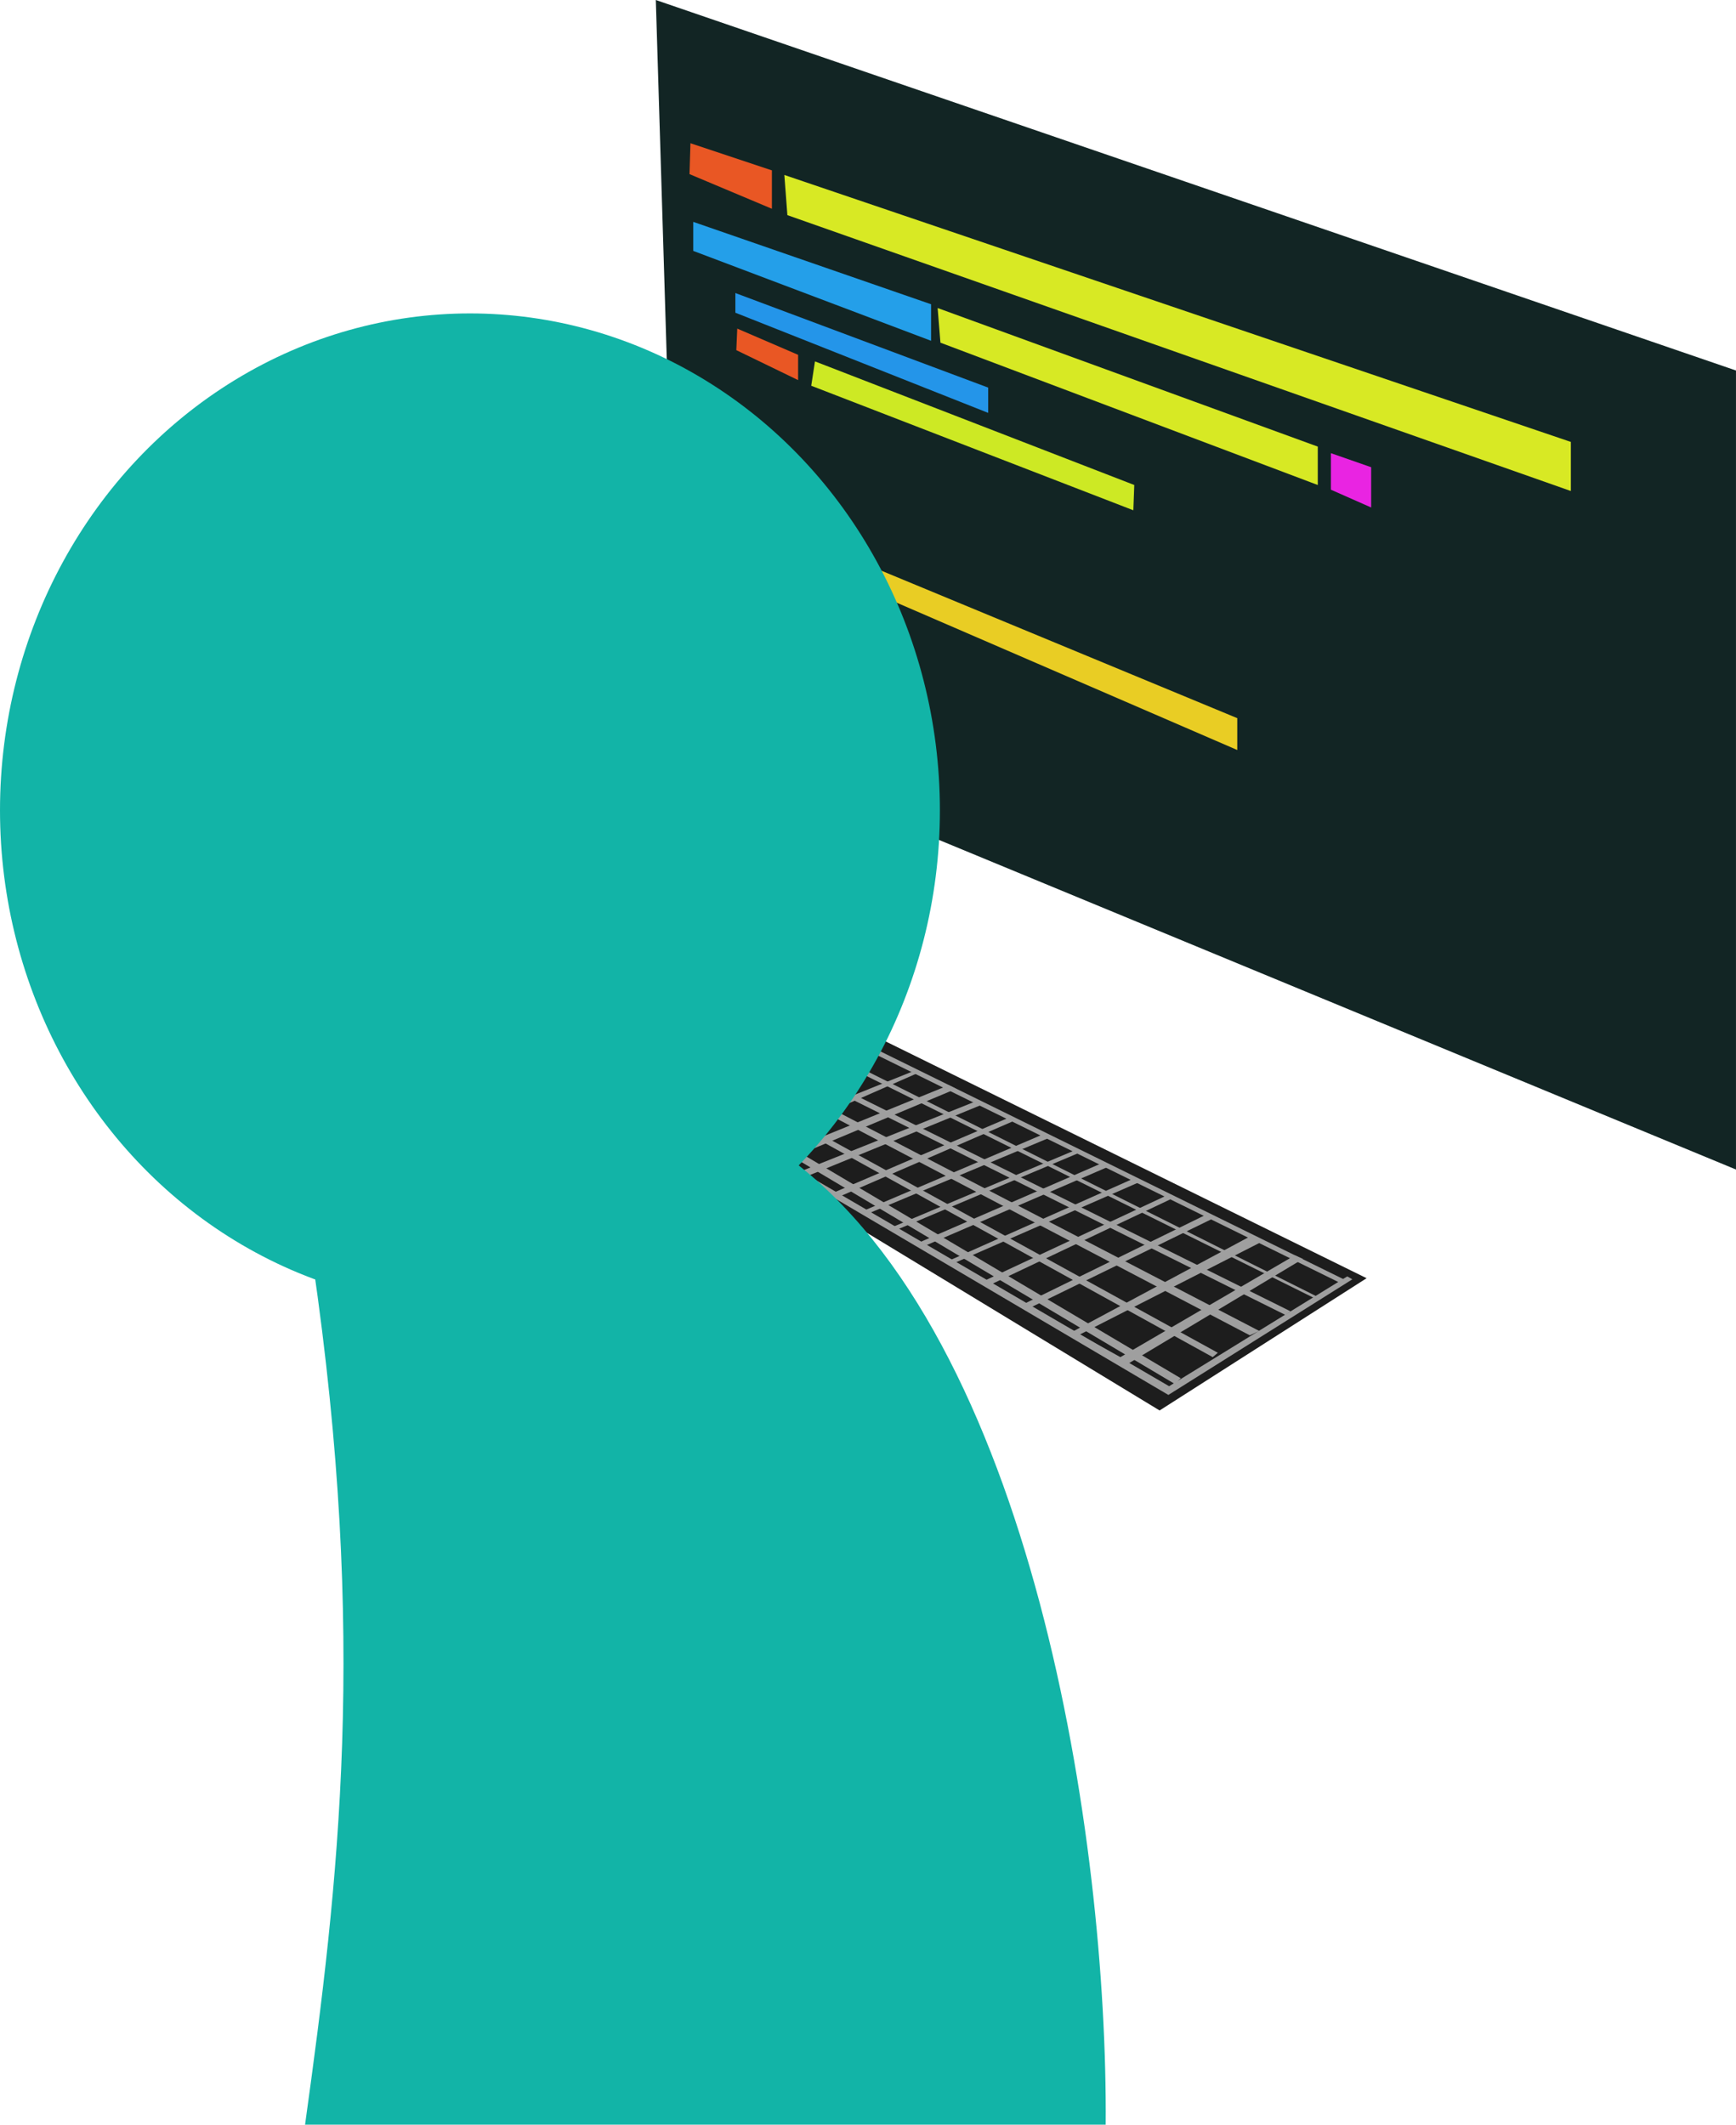 <?xml version="1.0" encoding="UTF-8" standalone="no"?>
<!-- Created with Inkscape (http://www.inkscape.org/) -->

<svg
   width="107.522mm"
   height="131.587mm"
   viewBox="0 0 107.522 131.587"
   version="1.1"
   id="svg5"
   inkscape:version="1.2 (dc2aeda, 2022-05-15)"
   sodipodi:docname="programming.svg"
   xmlns:inkscape="http://www.inkscape.org/namespaces/inkscape"
   xmlns:sodipodi="http://sodipodi.sourceforge.net/DTD/sodipodi-0.dtd"
   xmlns="http://www.w3.org/2000/svg"
   xmlns:svg="http://www.w3.org/2000/svg">
  <sodipodi:namedview
     id="namedview7"
     pagecolor="#ffffff"
     bordercolor="#000000"
     borderopacity="0.25"
     inkscape:showpageshadow="2"
     inkscape:pageopacity="0.0"
     inkscape:pagecheckerboard="0"
     inkscape:deskcolor="#d1d1d1"
     inkscape:document-units="mm"
     showgrid="false"
     inkscape:zoom="0.53509632"
     inkscape:cx="817.60981"
     inkscape:cy="424.22269"
     inkscape:window-width="1920"
     inkscape:window-height="1052"
     inkscape:window-x="0"
     inkscape:window-y="28"
     inkscape:window-maximized="0"
     inkscape:current-layer="layer1" />
  <defs
     id="defs2" />
  <g
     inkscape:label="Layer 1"
     inkscape:groupmode="layer"
     id="layer1"
     transform="translate(-89.868,-49.762)">
    <path
       style="fill:#122524;fill-opacity:1;stroke-width:0.265"
       d="m 130.487,49.762 66.902,22.946 V 122.194 L 131.87,95.101 Z"
       id="path10966"
       sodipodi:nodetypes="ccccc"
       inkscape:export-filename="path10966.svg"
       inkscape:export-xdpi="96"
       inkscape:export-ydpi="96" />
    <path
       style="fill:#d8e924;fill-opacity:1;stroke-width:0.265"
       d="m 138.448,60.598 48.713,16.533 v 3.041 l -48.525,-17.086 z"
       id="path11087"
       sodipodi:nodetypes="ccccc" />
    <path
       style="fill:#e95724;fill-opacity:1;stroke-width:0.265"
       d="m 132.632,58.632 5.045,1.682 v 2.378 l -5.103,-2.146 z"
       id="path13627" />
    <path
       style="fill:#249fe9;fill-opacity:1;stroke-width:0.265"
       d="m 132.806,63.503 14.73,5.103 v 2.262 l -14.73,-5.567 z"
       id="path14655" />
    <path
       style="fill:#d7e924;fill-opacity:1;stroke-width:0.265"
       d="m 147.942,68.839 23.545,8.583 v 2.378 l -23.371,-8.815 z"
       id="path14657" />
    <path
       style="fill:#e924e2;fill-opacity:1;stroke-width:0.265"
       d="m 172.299,77.828 2.494,0.87 v 2.494 l -2.494,-1.102 z"
       id="path14659" />
    <path
       style="fill:#2495e9;fill-opacity:1;stroke-width:0.265"
       d="m 135.415,67.911 15.658,5.857 v 1.566 l -15.658,-6.205 z"
       id="path14661" />
    <path
       style="fill:#e95724;fill-opacity:1;stroke-width:0.265"
       d="m 135.531,70.114 3.77,1.624 v 1.566 l -3.828,-1.856 z"
       id="path14663" />
    <path
       style="fill:#cde924;fill-opacity:1;stroke-width:0.265"
       d="m 140.345,72.144 19.776,7.655 -0.058,1.566 -19.95,-7.713 z"
       id="path14665" />
    <path
       style="fill:#e9cd24;fill-opacity:1;stroke-width:0.265"
       d="m 137.387,82.177 29.113,12.063 v 1.972 L 137.271,83.569 Z"
       id="path14667" />
    <path
       style="fill:#1d1d1d;fill-opacity:1;stroke-width:0.265"
       d="m 139.787,111.83 34.724,17.095 -12.821,8.191 -30.807,-18.698 z"
       id="path14762" />
    <path
       style="fill:#9f9f9f;fill-opacity:1;stroke-width:0.265"
       d="m 139.214,112.327 34.147,16.797 -0.379,0.146 -34.147,-16.797 z"
       id="path18108" />
    <path
       style="fill:#9f9f9f;fill-opacity:1;stroke-width:0.265"
       d="m 138.092,113.365 33.374,16.71 -0.18,0.09 -33.6,-16.665 z"
       id="path18510" />
    <path
       style="fill:#9f9f9f;fill-opacity:1;stroke-width:0.265"
       d="m 136.785,114.581 33.014,16.394 -0.315,0.225 -33.059,-16.439 z"
       id="path18512" />
    <path
       style="fill:#9f9f9f;fill-opacity:1;stroke-width:0.265"
       d="m 135.434,115.347 32.429,16.845 -0.586,0.27 -32.203,-16.89 z"
       id="path18514" />
    <path
       style="fill:#9f9f9f;fill-opacity:1;stroke-width:0.265"
       d="m 134.263,116.473 31.032,17.07 -0.315,0.27 -31.258,-17.25 z"
       id="path18516" />
    <path
       style="fill:#9f9f9f;fill-opacity:1;stroke-width:0.265"
       d="m 132.957,117.328 30.041,17.791 -0.36,0.36 -30.086,-17.881 z"
       id="path18518" />
    <path
       style="fill:#9f9f9f;fill-opacity:1;stroke-width:0.265"
       d="m 173.313,128.813 -11.035,6.801 -30.492,-17.791 -0.27,0.225 30.717,18.106 11.395,-7.161 z"
       id="path18520" />
    <path
       style="fill:#9f9f9f;fill-opacity:1;stroke-width:0.265"
       d="m 159.666,134.263 10.9,-6.531 -0.495,-0.225 -10.81,6.306 -2.522,-1.396 11.395,-5.81 -0.676,-0.36 -11.08,5.945 -2.612,-1.486 11.35,-5.54 -0.45,-0.225 -11.305,5.54 -2.117,-1.171 11.395,-5.405 -0.45,-0.135 -11.26,5.27 -1.892,-1.081 11.53,-5.044 -0.45,-0.18 -11.44,5.089 -1.531,-0.901 11.485,-4.954 -0.495,-0.18 -11.305,4.909 -1.441,-0.766 11.53,-4.864 -0.315,-0.135 -11.665,4.909 -0.495,-0.405 -0.856,-0.495 11.305,-4.729 -0.36,-0.225 -11.215,4.774 -1.441,-0.901 10.9,-4.729 -0.36,-0.18 -10.945,4.684 -1.712,-0.991 11.125,-4.549 -0.45,-0.18 -11.035,4.414 -1.171,-0.586 10.855,-4.549 -0.45,-0.225 -10.945,4.459 -1.306,-0.676 10.359,-4.549 -0.225,-0.135 -10.855,4.369 23.601,13.782 z"
       id="path18522" />
    <ellipse
       style="fill:#12b4a7;fill-opacity:1;stroke-width:0.265"
       id="path61"
       cx="118.975"
       cy="99.946"
       rx="29.107"
       ry="30.773" />
    <path
       style="fill:#12b4a7;fill-opacity:1;stroke-width:0.265"
       d="m 138.707,121.458 c 15.151,11.188 19.773,42.335 19.644,59.891 l -49.589,1e-5 c 2.077,-14.962 3.886,-30.132 0.479,-53.422 z"
       id="path44963"
       sodipodi:nodetypes="ccccc" />
  </g>
</svg>
